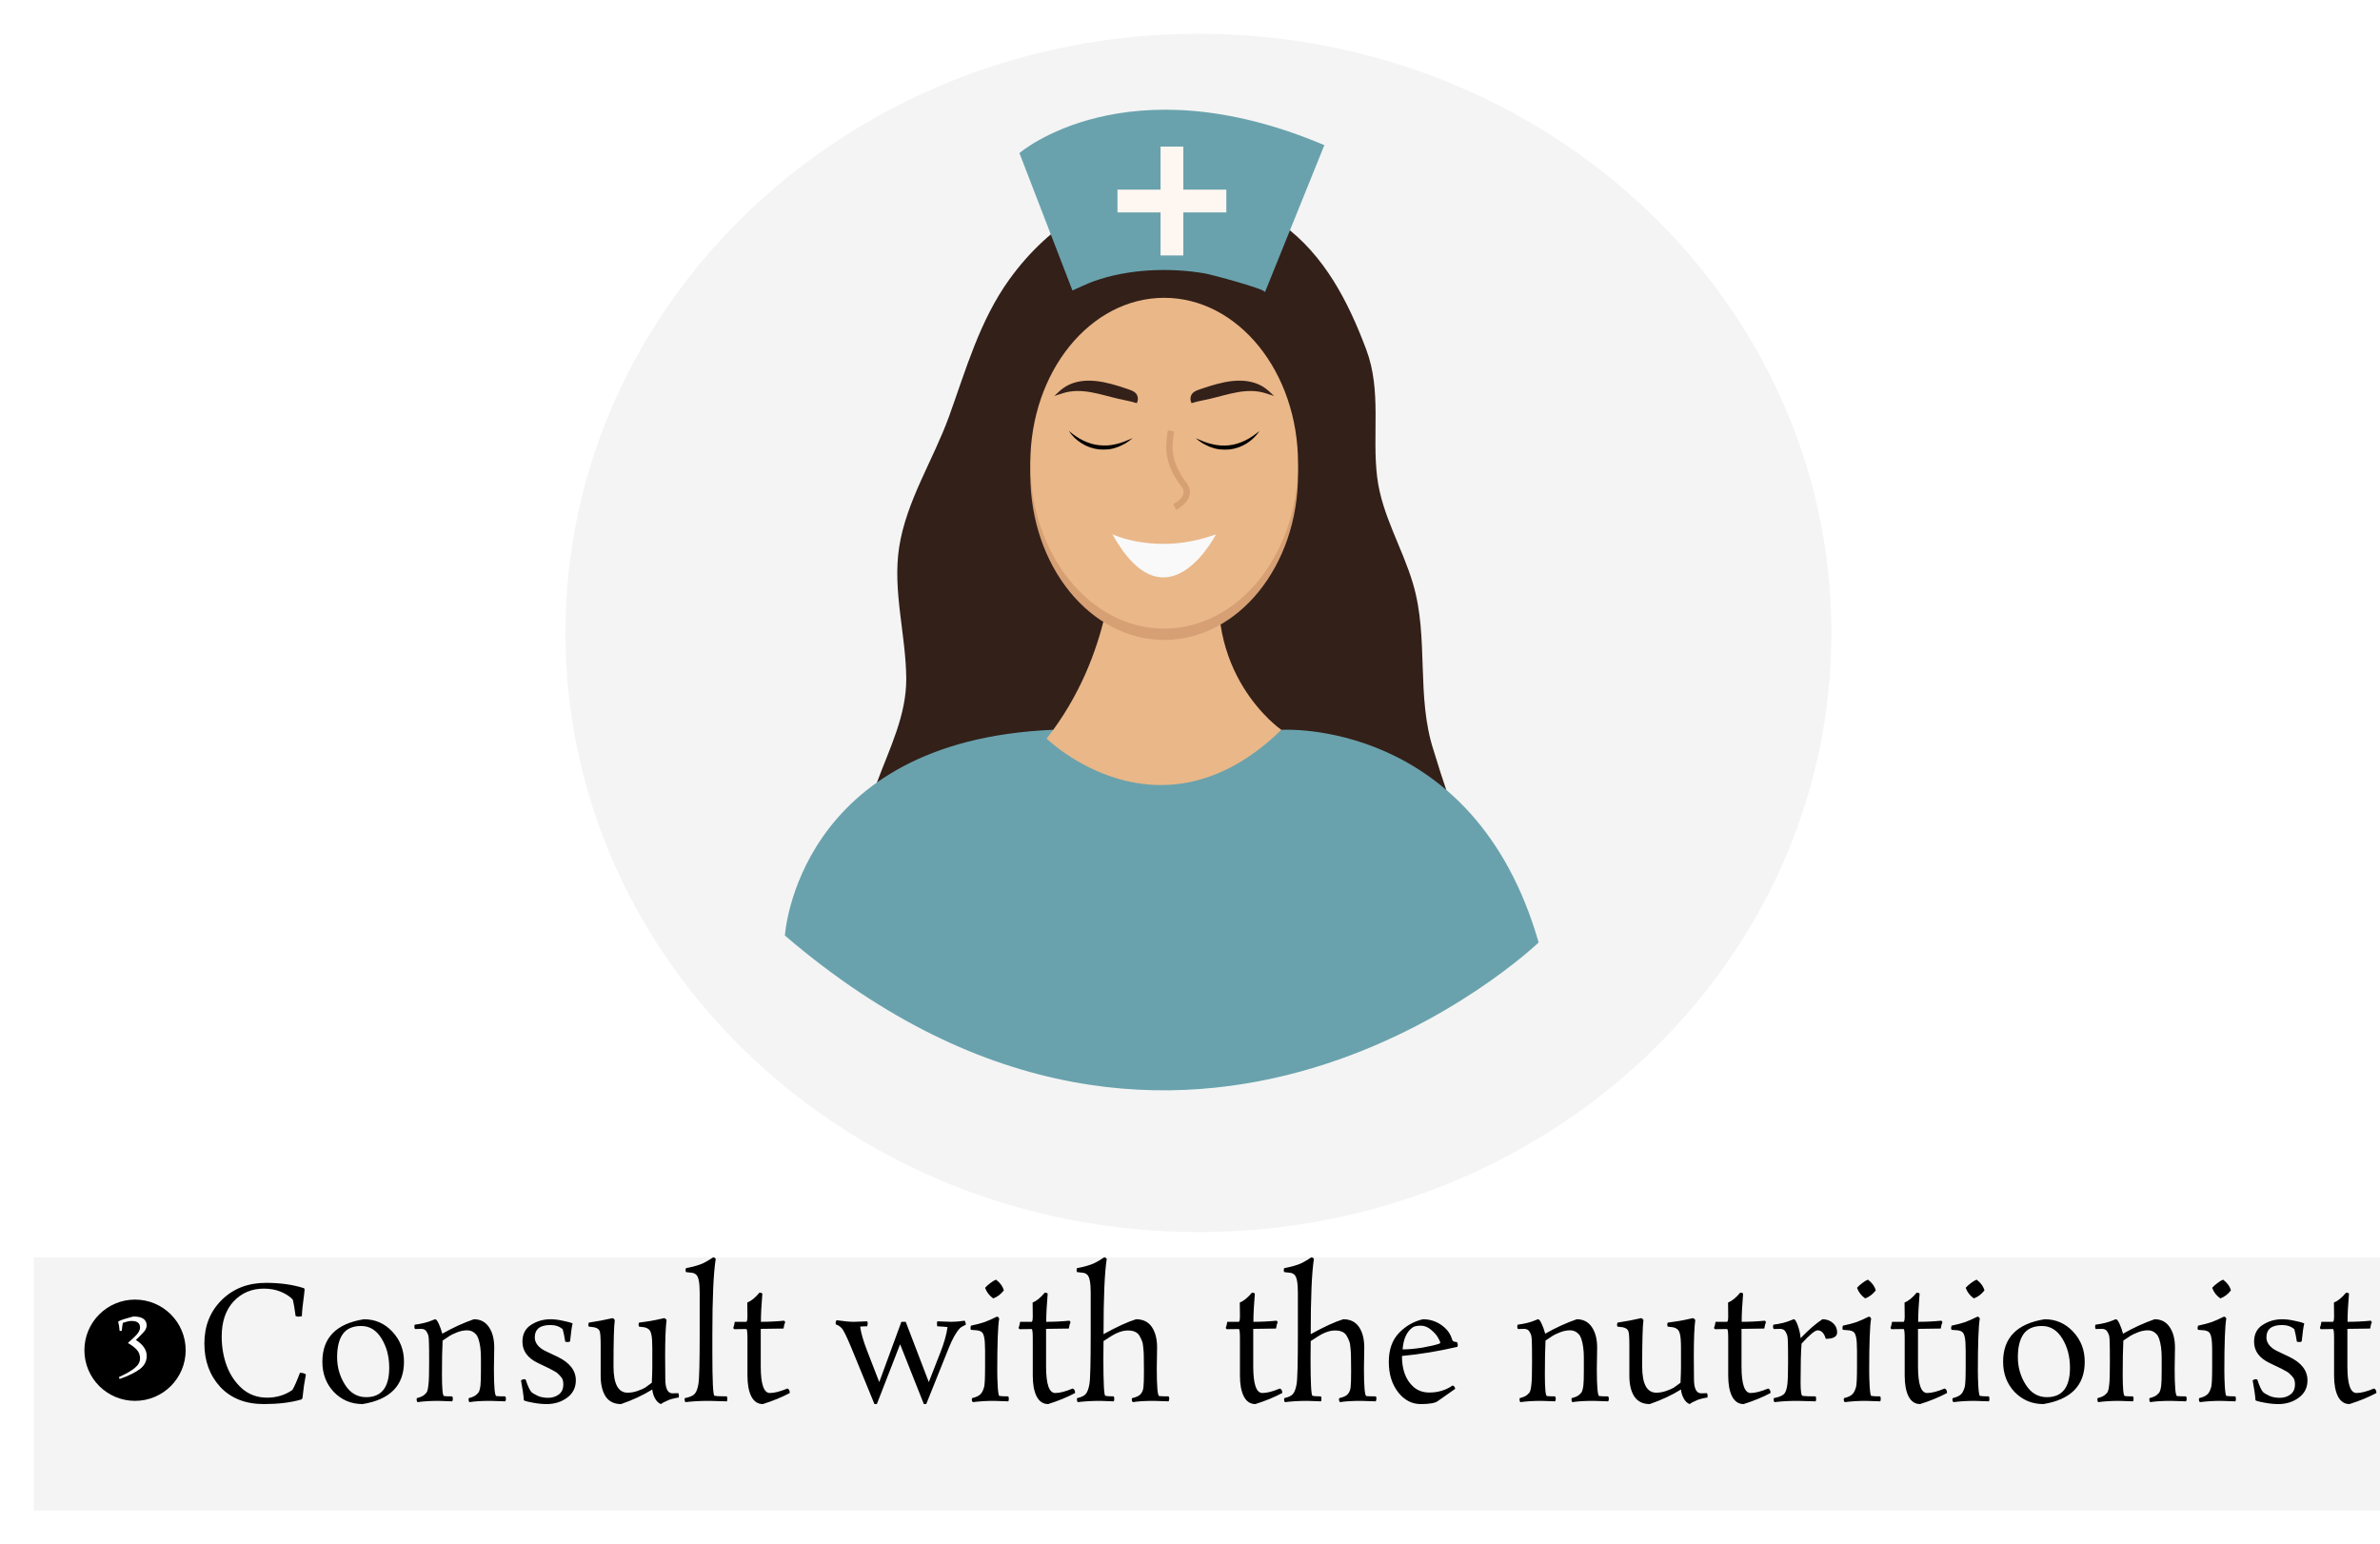 <svg width="282" height="183" viewBox="0 0 282 183" fill="none" xmlns="http://www.w3.org/2000/svg">
<g clip-path="url(#clip0)">
<g filter="url(#filter0_d)">
<path d="M286 145H4V175H286V145Z" fill="#F4F4F4"/>
</g>
<path d="M16 166C19.314 166 22 163.314 22 160C22 156.686 19.314 154 16 154C12.686 154 10 156.686 10 160C10 163.314 12.686 166 16 166Z" fill="black"/>
<g filter="url(#filter1_i)">
<path d="M142 142C183.421 142 217 110.212 217 71C217 31.788 183.421 0 142 0C100.579 0 67 31.788 67 71C67 110.212 100.579 142 142 142Z" fill="#F4F4F4"/>
</g>
<path d="M15.575 156.531C15.323 156.531 14.981 156.609 14.549 156.765C14.489 157.137 14.45 157.443 14.432 157.683C14.384 157.707 14.333 157.719 14.279 157.719L14.171 157.692C14.135 157.26 14.09 156.954 14.036 156.774L14 156.675C14 156.615 14.045 156.567 14.135 156.531C14.375 156.405 14.93 156.228 15.8 156C16.85 156 17.375 156.357 17.375 157.071C17.375 157.245 17.318 157.425 17.204 157.611C17.09 157.791 16.835 158.073 16.439 158.457L16.097 158.781C16.955 159.333 17.384 159.963 17.384 160.671C17.384 161.289 17.123 161.802 16.601 162.21C16.079 162.618 15.272 163.017 14.18 163.407C14.132 163.359 14.108 163.281 14.108 163.173C14.948 162.795 15.572 162.435 15.98 162.093C16.388 161.757 16.592 161.382 16.592 160.968C16.592 160.56 16.463 160.218 16.205 159.942C15.953 159.666 15.602 159.399 15.152 159.141L15.881 158.475C16.355 158.049 16.592 157.656 16.592 157.296C16.592 156.786 16.253 156.531 15.575 156.531Z" fill="white"/>
<path d="M139.74 22.45C131.44 21.91 124.33 26.55 119.61 33.09C116.09 37.97 114.47 43.74 112.46 49.32C110.59 54.5 107.4 59.32 106.54 64.83C105.74 70.01 107.34 75.21 107.38 80.39C107.41 84.76 105.41 88.66 103.92 92.69C103.59 93.59 102.47 98.54 101.3 98.51C101.3 98.51 175.58 100.97 175.74 100.97C173.31 100.92 170.5 90.9 169.87 88.94C167.76 82.5 169.34 75.57 167.41 69.12C166.14 64.86 163.74 61.04 163.18 56.57C162.55 51.51 163.73 46.34 161.89 41.44C159.77 35.78 156.94 30.24 151.93 26.59C148.72 24.24 144.85 23.01 140.92 22.55C140.52 22.51 140.13 22.47 139.74 22.45Z" fill="#332019"/>
<path d="M93 110.86C93 110.86 94.41 87.74 124.78 86.48C124.78 86.48 135.79 100.47 151.83 86.48C151.83 86.48 174.64 85.01 182.31 111.68C182.32 111.68 140.63 151.65 93 110.86Z" fill="#69A2AD"/>
<path d="M131.86 65.88C131.86 65.88 131.97 77.42 124.01 87.52C124.01 87.52 137.33 100.57 151.83 86.49C151.83 86.49 142.06 79.8 144.9 65.87C147.74 51.94 131.86 65.88 131.86 65.88Z" fill="#EAB788"/>
<path d="M137.94 75.83C146.699 75.83 153.8 67.055 153.8 56.23C153.8 45.405 146.699 36.63 137.94 36.63C129.181 36.63 122.08 45.405 122.08 56.23C122.08 67.055 129.181 75.83 137.94 75.83Z" fill="#D6A074"/>
<path d="M137.94 74.49C146.699 74.49 153.8 65.715 153.8 54.89C153.8 44.065 146.699 35.29 137.94 35.29C129.181 35.29 122.08 44.065 122.08 54.89C122.08 65.715 129.181 74.49 137.94 74.49Z" fill="#EAB788"/>
<path d="M141.41 46.5C141.68 46.28 142.07 46.17 142.42 46.05C144.65 45.29 147.42 44.5 149.61 45.8C150.12 46.1 150.53 46.52 150.96 46.92L149.96 46.6C147.73 45.89 145.52 46.76 143.36 47.26C142.65 47.43 141.94 47.53 141.24 47.76C141.22 47.77 141.21 47.77 141.19 47.76C141.17 47.75 141.16 47.74 141.16 47.72C140.97 47.31 141.04 46.79 141.41 46.5Z" fill="#332019"/>
<path d="M134.47 46.5C134.2 46.28 133.81 46.17 133.46 46.05C131.23 45.29 128.46 44.5 126.27 45.8C125.76 46.1 125.35 46.52 124.92 46.92L125.92 46.6C128.15 45.89 130.36 46.76 132.52 47.26C133.23 47.43 133.94 47.53 134.64 47.76C134.66 47.77 134.67 47.77 134.69 47.76C134.71 47.75 134.72 47.74 134.72 47.72C134.91 47.31 134.84 46.79 134.47 46.5Z" fill="#332019"/>
<path d="M138.75 51.06C138.75 51.06 138.59 51.79 138.56 52.87C138.52 54.56 139.26 56.11 140.3 57.45C140.87 58.19 140.78 59.19 139.19 60.08" stroke="#D6A074" stroke-width="0.75" stroke-miterlimit="10"/>
<path d="M131.8 63.31C131.8 63.31 137.14 65.87 144.08 63.31C144.08 63.31 138.24 74.81 131.8 63.31Z" fill="#F9F9F9"/>
<path d="M149.24 51.06C148.47 52.24 147.13 53.11 145.66 53.26C144.93 53.32 144.18 53.27 143.51 53C143.16 52.9 142.85 52.7 142.53 52.55C142.23 52.36 141.94 52.15 141.67 51.93C142.32 52.2 142.95 52.49 143.62 52.63C144.28 52.8 144.95 52.83 145.61 52.77C146.94 52.63 148.17 51.97 149.24 51.06Z" fill="black"/>
<path d="M126.64 51.06C127.7 51.97 128.94 52.64 130.27 52.76C130.93 52.82 131.6 52.8 132.26 52.62C132.93 52.48 133.55 52.19 134.21 51.92C133.93 52.14 133.65 52.35 133.35 52.54C133.03 52.69 132.72 52.89 132.37 52.99C131.7 53.27 130.94 53.31 130.22 53.25C128.75 53.1 127.41 52.23 126.64 51.06Z" fill="black"/>
<path d="M127.07 34.42L120.79 18.14C120.79 18.14 133.39 7.23 156.92 17.2C156.92 17.2 149.95 34.45 149.88 34.63C150.03 34.26 143.39 32.5 142.77 32.4C138.52 31.68 133.68 31.87 129.59 33.33C128.74 33.64 127.91 34.06 127.07 34.42Z" fill="#69A2AD"/>
<path d="M140.21 17.37H137.51V30.27H140.21V17.37Z" fill="#FEF6F1"/>
<path d="M145.306 25.17V22.47H132.406V25.17H145.306Z" fill="#FEF6F1"/>
<path d="M31.265 166.38C29.086 166.38 27.364 165.702 26.097 164.347C24.843 162.979 24.216 161.263 24.216 159.198C24.216 157.121 24.9 155.404 26.268 154.049C27.636 152.694 29.384 152.016 31.512 152.016C33.197 152.016 34.691 152.225 35.996 152.643C36.059 152.681 36.091 152.732 36.091 152.795C36.091 152.846 36.072 153.042 36.034 153.384C35.869 154.562 35.781 155.423 35.768 155.968C35.578 156.006 35.445 156.025 35.369 156.025C35.293 156.025 35.179 156 35.027 155.949C34.913 155.075 34.799 154.423 34.685 153.992C34.356 153.637 33.893 153.333 33.298 153.08C32.703 152.827 32.025 152.7 31.265 152.7C29.821 152.7 28.624 153.207 27.674 154.22C26.737 155.233 26.268 156.62 26.268 158.381C26.268 159.622 26.471 160.788 26.876 161.877C27.294 162.966 27.908 163.866 28.719 164.575C29.542 165.272 30.518 165.62 31.645 165.62C32.772 165.62 33.773 165.316 34.647 164.708C34.888 164.303 35.185 163.625 35.54 162.675C35.844 162.675 36.078 162.738 36.243 162.865C36.066 163.777 35.933 164.695 35.844 165.62C35.831 165.759 35.749 165.842 35.597 165.867C34.381 166.209 32.937 166.38 31.265 166.38ZM47.867 161.364C47.867 164.176 46.233 165.848 42.965 166.38C41.622 166.38 40.488 165.905 39.563 164.955C38.651 163.992 38.196 162.795 38.196 161.364C38.196 158.527 39.836 156.848 43.117 156.329C44.447 156.329 45.568 156.817 46.48 157.792C47.404 158.767 47.867 159.958 47.867 161.364ZM43.383 165.563C45.206 165.563 46.118 164.398 46.118 162.067C46.118 160.75 45.815 159.597 45.206 158.609C44.599 157.621 43.794 157.127 42.794 157.127C41.793 157.127 41.065 157.45 40.608 158.096C40.165 158.729 39.944 159.641 39.944 160.832C39.944 162.01 40.254 163.093 40.874 164.081C41.495 165.069 42.331 165.563 43.383 165.563ZM49.916 157.469L49.175 157.488C49.124 157.425 49.099 157.342 49.099 157.241C49.099 157.14 49.112 157.051 49.137 156.975C49.998 156.861 50.701 156.684 51.246 156.443C51.423 156.367 51.531 156.329 51.569 156.329C51.683 156.329 51.822 156.506 51.987 156.861C52.152 157.216 52.291 157.608 52.405 158.039C53.684 157.317 54.932 156.747 56.148 156.329C56.921 156.329 57.516 156.639 57.934 157.26C58.352 157.868 58.561 158.679 58.561 159.692L58.523 162.2C58.523 164.315 58.618 165.392 58.808 165.43C58.998 165.455 59.353 165.468 59.872 165.468C59.923 165.557 59.948 165.652 59.948 165.753C59.948 165.854 59.923 165.956 59.872 166.057L58.124 166C57.073 166 56.237 166.051 55.616 166.152C55.553 166.076 55.521 165.968 55.521 165.829L55.54 165.677C55.907 165.588 56.192 165.468 56.395 165.316C56.598 165.151 56.724 164.999 56.775 164.86C56.838 164.708 56.889 164.486 56.927 164.195C56.965 163.891 56.984 163.308 56.984 162.447V160.87C56.984 159.983 56.883 159.236 56.68 158.628C56.591 158.387 56.49 158.21 56.376 158.096C56.097 157.792 55.762 157.64 55.369 157.64C54.976 157.64 54.584 157.716 54.191 157.868C53.798 158.02 53.501 158.159 53.298 158.286C53.095 158.413 52.81 158.603 52.443 158.856C52.392 159.857 52.367 161.199 52.367 162.884C52.367 164.556 52.449 165.405 52.614 165.43C52.791 165.455 53.114 165.468 53.583 165.468C53.634 165.557 53.659 165.652 53.659 165.753C53.659 165.854 53.634 165.956 53.583 166.057L51.968 166C51.005 166 50.169 166.051 49.46 166.152C49.397 166.076 49.365 165.968 49.365 165.829L49.384 165.677C49.751 165.588 50.036 165.468 50.239 165.316C50.442 165.151 50.568 164.999 50.619 164.86C50.682 164.708 50.733 164.436 50.771 164.043C50.822 163.638 50.847 162.776 50.847 161.459C50.847 160.142 50.841 159.413 50.828 159.274C50.828 159.122 50.822 158.932 50.809 158.704C50.796 158.476 50.771 158.305 50.733 158.191C50.695 158.077 50.638 157.957 50.562 157.83C50.435 157.589 50.22 157.469 49.916 157.469ZM66.671 157.507C66.291 157.178 65.804 157.013 65.208 157.013C63.98 157.013 63.365 157.507 63.365 158.495C63.365 158.812 63.479 159.116 63.707 159.407C63.948 159.686 64.239 159.907 64.581 160.072L66.063 160.775C67.507 161.472 68.229 162.403 68.229 163.568C68.229 164.429 67.887 165.113 67.203 165.62C66.519 166.127 65.709 166.38 64.771 166.38C64.277 166.38 63.758 166.329 63.213 166.228C62.681 166.139 62.301 166.044 62.073 165.943C62.035 165.373 61.921 164.581 61.731 163.568C61.871 163.479 61.985 163.435 62.073 163.435C62.175 163.435 62.244 163.448 62.282 163.473C62.536 164.233 62.757 164.721 62.947 164.936C63.087 165.075 63.334 165.227 63.688 165.392C64.043 165.557 64.461 165.639 64.942 165.639C65.436 165.639 65.861 165.506 66.215 165.24C66.57 164.974 66.747 164.575 66.747 164.043C66.747 163.688 66.678 163.422 66.538 163.245C66.399 163.068 66.279 162.935 66.177 162.846C66.089 162.745 65.981 162.656 65.854 162.58C65.74 162.504 65.639 162.447 65.55 162.409C65.474 162.358 65.392 162.314 65.303 162.276C65.227 162.225 65.183 162.2 65.17 162.2L63.745 161.516C62.517 160.933 61.902 160.091 61.902 158.989C61.902 158.09 62.244 157.425 62.928 156.994C63.612 156.551 64.385 156.329 65.246 156.329C65.664 156.329 66.133 156.386 66.652 156.5C67.184 156.601 67.583 156.709 67.849 156.823C67.761 157.127 67.659 157.836 67.545 158.951C67.482 159.002 67.393 159.027 67.279 159.027C67.178 159.027 67.077 159.014 66.975 158.989C66.874 158.356 66.773 157.862 66.671 157.507ZM78.696 156.196C78.81 156.221 78.905 156.297 78.981 156.424C78.867 157.285 78.81 158.704 78.81 160.68L78.829 163.397C78.829 164.537 79.114 165.107 79.684 165.107L80.368 165.088C80.419 165.177 80.444 165.278 80.444 165.392L80.425 165.601C79.805 165.702 79.361 165.823 79.095 165.962L78.601 166.19C78.538 166.228 78.443 166.291 78.316 166.38C78.038 166.279 77.803 166.057 77.613 165.715C77.423 165.36 77.316 165.006 77.29 164.651C76.214 165.322 74.979 165.899 73.585 166.38C72.775 166.38 72.167 166.082 71.761 165.487C71.369 164.879 71.172 164.056 71.172 163.017V159.388C71.172 158.527 71.134 157.982 71.058 157.754C70.982 157.513 70.761 157.355 70.393 157.279L69.766 157.203C69.728 157.127 69.709 157.045 69.709 156.956L69.766 156.728C69.982 156.69 70.469 156.608 71.229 156.481L72.578 156.196C72.68 156.221 72.768 156.297 72.844 156.424C72.743 157.121 72.692 158.951 72.692 161.915C72.692 163.992 73.25 165.031 74.364 165.031C74.757 165.031 75.15 164.961 75.542 164.822C75.948 164.683 76.252 164.55 76.454 164.423C76.657 164.284 76.917 164.094 77.233 163.853C77.271 163.017 77.29 162.415 77.29 162.048V159.749C77.29 158.976 77.252 158.438 77.176 158.134C77.113 157.83 77.012 157.627 76.872 157.526C76.746 157.412 76.568 157.33 76.34 157.279L75.713 157.203L75.656 156.956L75.713 156.728C75.84 156.703 76.068 156.671 76.397 156.633C76.739 156.595 77.189 156.519 77.746 156.405C78.304 156.291 78.62 156.221 78.696 156.196ZM86.134 166.057L84.044 166C82.955 166 82.011 166.051 81.213 166.152C81.15 166.076 81.118 165.968 81.118 165.829L81.137 165.677C81.733 165.563 82.125 165.392 82.315 165.164C82.518 164.936 82.663 164.55 82.752 164.005C82.853 163.46 82.904 161.472 82.904 158.039V153.175C82.904 152.022 82.771 151.319 82.505 151.066C82.366 150.927 82.189 150.844 81.973 150.819L81.289 150.743C81.251 150.68 81.232 150.604 81.232 150.515C81.232 150.414 81.251 150.331 81.289 150.268C82.189 150.103 82.885 149.901 83.379 149.66C83.709 149.495 84.082 149.274 84.5 148.995C84.627 148.995 84.728 149.058 84.804 149.185C84.538 150.844 84.405 153.815 84.405 158.096V160.319C84.405 163.65 84.487 165.341 84.652 165.392C84.88 165.443 85.374 165.468 86.134 165.468C86.159 165.557 86.172 165.658 86.172 165.772C86.172 165.886 86.159 165.981 86.134 166.057ZM90.14 161.915C90.14 164.018 90.501 165.069 91.223 165.069C91.755 165.069 92.445 164.892 93.294 164.537C93.484 164.6 93.579 164.778 93.579 165.069C92.654 165.563 91.59 166 90.387 166.38C89.792 166.38 89.336 166.076 89.019 165.468C88.715 164.86 88.563 164.043 88.563 163.017V158.609C88.563 157.862 88.519 157.488 88.43 157.488L87.024 157.507C86.935 157.482 86.891 157.418 86.891 157.317C86.954 157.19 87.011 156.962 87.062 156.633H88.411C88.512 156.633 88.563 156.411 88.563 155.968L88.544 154.353C89.013 154.163 89.494 153.77 89.988 153.175C90.14 153.175 90.254 153.213 90.33 153.289C90.216 154.619 90.159 155.734 90.159 156.633C91.084 156.633 91.996 156.589 92.895 156.5C92.984 156.551 93.028 156.627 93.028 156.728C92.952 156.855 92.889 157.089 92.838 157.431L90.14 157.469V161.915ZM111.059 156.576L112.712 156.633C113.168 156.633 113.7 156.589 114.308 156.5C114.396 156.665 114.441 156.823 114.441 156.975C114.099 157.127 113.858 157.273 113.719 157.412C113.288 157.868 112.851 158.647 112.408 159.749L109.748 166.38H109.463L106.651 159.293L103.896 166.38H103.611L100.875 159.711C100.305 158.343 99.918 157.564 99.716 157.374C99.526 157.171 99.298 157.026 99.032 156.937C99.019 156.899 99.013 156.829 99.013 156.728C99.013 156.627 99.051 156.532 99.127 156.443C100.001 156.57 100.678 156.633 101.16 156.633L102.756 156.576C102.794 156.639 102.813 156.734 102.813 156.861L102.756 157.165C102.363 157.165 102.084 157.178 101.92 157.203C102.008 157.925 102.293 158.907 102.775 160.148L104.181 163.777L106.803 156.633H107.316L110.052 163.777L111.401 160.319C111.844 159.217 112.135 158.197 112.275 157.26C112.021 157.222 111.616 157.19 111.059 157.165C111.033 157.076 111.021 156.975 111.021 156.861C111.021 156.734 111.033 156.639 111.059 156.576ZM119.474 166.057L117.764 166C116.878 166 116.042 166.051 115.256 166.152C115.18 166.051 115.142 165.943 115.142 165.829L115.18 165.677C115.725 165.55 116.092 165.354 116.282 165.088C116.422 164.885 116.529 164.645 116.605 164.366C116.681 164.075 116.719 163.251 116.719 161.896V160.072C116.719 159.287 116.681 158.742 116.605 158.438C116.542 158.134 116.441 157.931 116.301 157.83C116.162 157.729 115.978 157.665 115.75 157.64L115.047 157.583C115.009 157.532 114.99 157.45 114.99 157.336L115.047 157.089C115.706 156.95 116.238 156.81 116.643 156.671C117.061 156.519 117.549 156.304 118.106 156.025C118.246 156.025 118.341 156.101 118.391 156.253C118.239 157.114 118.163 159.166 118.163 162.409C118.163 162.992 118.182 163.638 118.22 164.347C118.271 165.044 118.334 165.398 118.41 165.411C118.6 165.449 118.955 165.468 119.474 165.468C119.512 165.557 119.531 165.658 119.531 165.772C119.531 165.886 119.512 165.981 119.474 166.057ZM117.688 153.859C117.232 153.542 116.909 153.124 116.719 152.605C116.871 152.428 117.074 152.244 117.327 152.054C117.593 151.851 117.821 151.712 118.011 151.636C118.493 151.991 118.803 152.415 118.942 152.909C118.588 153.365 118.17 153.682 117.688 153.859ZM123.947 161.915C123.947 164.018 124.308 165.069 125.03 165.069C125.562 165.069 126.252 164.892 127.101 164.537C127.291 164.6 127.386 164.778 127.386 165.069C126.461 165.563 125.397 166 124.194 166.38C123.598 166.38 123.142 166.076 122.826 165.468C122.522 164.86 122.37 164.043 122.37 163.017V158.609C122.37 157.862 122.325 157.488 122.237 157.488L120.831 157.507C120.742 157.482 120.698 157.418 120.698 157.317C120.761 157.19 120.818 156.962 120.869 156.633H122.218C122.319 156.633 122.37 156.411 122.37 155.968L122.351 154.353C122.819 154.163 123.301 153.77 123.795 153.175C123.947 153.175 124.061 153.213 124.137 153.289C124.023 154.619 123.966 155.734 123.966 156.633C124.89 156.633 125.802 156.589 126.702 156.5C126.79 156.551 126.835 156.627 126.835 156.728C126.759 156.855 126.695 157.089 126.645 157.431L123.947 157.469V161.915ZM131.971 166.057L130.375 166C129.387 166 128.494 166.051 127.696 166.152C127.633 166.076 127.601 165.968 127.601 165.829L127.62 165.677C128.14 165.563 128.488 165.392 128.665 165.164C128.855 164.923 128.995 164.537 129.083 164.005C129.185 163.46 129.235 161.472 129.235 158.039V153.175C129.235 152.022 129.102 151.319 128.836 151.066C128.697 150.927 128.52 150.844 128.304 150.819L127.62 150.743C127.582 150.68 127.563 150.604 127.563 150.515C127.563 150.414 127.582 150.331 127.62 150.268C128.52 150.103 129.216 149.901 129.71 149.66C130.04 149.495 130.413 149.274 130.831 148.995C130.958 148.995 131.059 149.058 131.135 149.185C130.882 150.768 130.755 153.739 130.755 158.096C132.364 157.209 133.65 156.62 134.612 156.329C135.436 156.329 136.056 156.633 136.474 157.241C136.892 157.849 137.101 158.666 137.101 159.692L137.063 162.124C137.063 164.29 137.158 165.392 137.348 165.43C137.538 165.455 137.912 165.468 138.469 165.468C138.52 165.557 138.545 165.639 138.545 165.715C138.545 165.791 138.52 165.905 138.469 166.057L136.721 166C135.67 166 134.834 166.051 134.213 166.152C134.137 166.051 134.099 165.943 134.099 165.829L134.137 165.677C134.657 165.563 135.005 165.392 135.182 165.164C135.36 164.936 135.461 164.664 135.486 164.347C135.524 164.03 135.543 163.391 135.543 162.428C135.543 161.465 135.537 160.87 135.524 160.642C135.524 160.401 135.505 160.097 135.467 159.73C135.442 159.35 135.385 159.065 135.296 158.875C135.22 158.672 135.119 158.463 134.992 158.248C134.739 157.855 134.289 157.659 133.643 157.659C132.997 157.659 132.282 157.919 131.496 158.438C131.382 158.501 131.237 158.596 131.059 158.723C130.882 158.837 130.781 158.9 130.755 158.913C130.743 159.546 130.736 160.218 130.736 160.927C130.736 163.853 130.812 165.341 130.964 165.392C131.129 165.443 131.465 165.468 131.971 165.468C132.009 165.557 132.028 165.658 132.028 165.772C132.028 165.886 132.009 165.981 131.971 166.057ZM148.494 161.915C148.494 164.018 148.855 165.069 149.577 165.069C150.109 165.069 150.8 164.892 151.648 164.537C151.838 164.6 151.933 164.778 151.933 165.069C151.009 165.563 149.945 166 148.741 166.38C148.146 166.38 147.69 166.076 147.373 165.468C147.069 164.86 146.917 164.043 146.917 163.017V158.609C146.917 157.862 146.873 157.488 146.784 157.488L145.378 157.507C145.29 157.482 145.245 157.418 145.245 157.317C145.309 157.19 145.366 156.962 145.416 156.633H146.765C146.867 156.633 146.917 156.411 146.917 155.968L146.898 154.353C147.367 154.163 147.848 153.77 148.342 153.175C148.494 153.175 148.608 153.213 148.684 153.289C148.57 154.619 148.513 155.734 148.513 156.633C149.438 156.633 150.35 156.589 151.249 156.5C151.338 156.551 151.382 156.627 151.382 156.728C151.306 156.855 151.243 157.089 151.192 157.431L148.494 157.469V161.915ZM156.519 166.057L154.923 166C153.935 166 153.042 166.051 152.244 166.152C152.181 166.076 152.149 165.968 152.149 165.829L152.168 165.677C152.687 165.563 153.036 165.392 153.213 165.164C153.403 164.923 153.542 164.537 153.631 164.005C153.732 163.46 153.783 161.472 153.783 158.039V153.175C153.783 152.022 153.65 151.319 153.384 151.066C153.245 150.927 153.067 150.844 152.852 150.819L152.168 150.743C152.13 150.68 152.111 150.604 152.111 150.515C152.111 150.414 152.13 150.331 152.168 150.268C153.067 150.103 153.764 149.901 154.258 149.66C154.587 149.495 154.961 149.274 155.379 148.995C155.506 148.995 155.607 149.058 155.683 149.185C155.43 150.768 155.303 153.739 155.303 158.096C156.912 157.209 158.197 156.62 159.16 156.329C159.983 156.329 160.604 156.633 161.022 157.241C161.44 157.849 161.649 158.666 161.649 159.692L161.611 162.124C161.611 164.29 161.706 165.392 161.896 165.43C162.086 165.455 162.46 165.468 163.017 165.468C163.068 165.557 163.093 165.639 163.093 165.715C163.093 165.791 163.068 165.905 163.017 166.057L161.269 166C160.218 166 159.382 166.051 158.761 166.152C158.685 166.051 158.647 165.943 158.647 165.829L158.685 165.677C159.204 165.563 159.553 165.392 159.73 165.164C159.907 164.936 160.009 164.664 160.034 164.347C160.072 164.03 160.091 163.391 160.091 162.428C160.091 161.465 160.085 160.87 160.072 160.642C160.072 160.401 160.053 160.097 160.015 159.73C159.99 159.35 159.933 159.065 159.844 158.875C159.768 158.672 159.667 158.463 159.54 158.248C159.287 157.855 158.837 157.659 158.191 157.659C157.545 157.659 156.829 157.919 156.044 158.438C155.93 158.501 155.784 158.596 155.607 158.723C155.43 158.837 155.328 158.9 155.303 158.913C155.29 159.546 155.284 160.218 155.284 160.927C155.284 163.853 155.36 165.341 155.512 165.392C155.677 165.443 156.012 165.468 156.519 165.468C156.557 165.557 156.576 165.658 156.576 165.772C156.576 165.886 156.557 165.981 156.519 166.057ZM169.363 165.012C170.402 165.012 171.32 164.733 172.118 164.176C172.295 164.239 172.397 164.372 172.422 164.575L170.37 166.019C170.066 166.26 169.388 166.38 168.337 166.38C167.286 166.38 166.393 165.911 165.658 164.974C164.923 164.024 164.556 162.827 164.556 161.383C164.556 159.939 164.955 158.799 165.753 157.963C166.551 157.127 167.501 156.582 168.603 156.329C169.566 156.329 170.414 156.652 171.149 157.298C171.592 157.678 171.903 158.172 172.08 158.78C172.118 158.932 172.295 159.014 172.612 159.027C172.688 159.116 172.726 159.211 172.726 159.312C172.726 159.401 172.713 159.496 172.688 159.597C170.459 160.116 168.267 160.477 166.114 160.68C166.114 162.301 166.564 163.517 167.463 164.328C167.97 164.784 168.603 165.012 169.363 165.012ZM170.56 159.217C170.623 159.179 170.655 159.135 170.655 159.084C170.655 159.021 170.573 158.843 170.408 158.552C170.256 158.248 169.984 157.931 169.591 157.602C169.198 157.26 168.787 157.089 168.356 157.089C167.925 157.089 167.609 157.152 167.406 157.279C166.697 157.76 166.291 158.634 166.19 159.901C166.874 159.901 167.653 159.831 168.527 159.692C169.401 159.54 170.079 159.382 170.56 159.217ZM180.597 157.469L179.856 157.488C179.805 157.425 179.78 157.342 179.78 157.241C179.78 157.14 179.792 157.051 179.818 156.975C180.679 156.861 181.382 156.684 181.927 156.443C182.104 156.367 182.212 156.329 182.25 156.329C182.364 156.329 182.503 156.506 182.668 156.861C182.832 157.216 182.972 157.608 183.086 158.039C184.365 157.317 185.613 156.747 186.829 156.329C187.601 156.329 188.197 156.639 188.615 157.26C189.033 157.868 189.242 158.679 189.242 159.692L189.204 162.2C189.204 164.315 189.299 165.392 189.489 165.43C189.679 165.455 190.033 165.468 190.553 165.468C190.603 165.557 190.629 165.652 190.629 165.753C190.629 165.854 190.603 165.956 190.553 166.057L188.805 166C187.753 166 186.917 166.051 186.297 166.152C186.233 166.076 186.202 165.968 186.202 165.829L186.221 165.677C186.588 165.588 186.873 165.468 187.076 165.316C187.278 165.151 187.405 164.999 187.456 164.86C187.519 164.708 187.57 164.486 187.608 164.195C187.646 163.891 187.665 163.308 187.665 162.447V160.87C187.665 159.983 187.563 159.236 187.361 158.628C187.272 158.387 187.171 158.21 187.057 158.096C186.778 157.792 186.442 157.64 186.05 157.64C185.657 157.64 185.264 157.716 184.872 157.868C184.479 158.02 184.181 158.159 183.979 158.286C183.776 158.413 183.491 158.603 183.124 158.856C183.073 159.857 183.048 161.199 183.048 162.884C183.048 164.556 183.13 165.405 183.295 165.43C183.472 165.455 183.795 165.468 184.264 165.468C184.314 165.557 184.34 165.652 184.34 165.753C184.34 165.854 184.314 165.956 184.264 166.057L182.649 166C181.686 166 180.85 166.051 180.141 166.152C180.077 166.076 180.046 165.968 180.046 165.829L180.065 165.677C180.432 165.588 180.717 165.468 180.92 165.316C181.122 165.151 181.249 164.999 181.3 164.86C181.363 164.708 181.414 164.436 181.452 164.043C181.502 163.638 181.528 162.776 181.528 161.459C181.528 160.142 181.521 159.413 181.509 159.274C181.509 159.122 181.502 158.932 181.49 158.704C181.477 158.476 181.452 158.305 181.414 158.191C181.376 158.077 181.319 157.957 181.243 157.83C181.116 157.589 180.901 157.469 180.597 157.469ZM200.582 156.196C200.696 156.221 200.791 156.297 200.867 156.424C200.753 157.285 200.696 158.704 200.696 160.68L200.715 163.397C200.715 164.537 201 165.107 201.57 165.107L202.254 165.088C202.305 165.177 202.33 165.278 202.33 165.392L202.311 165.601C201.69 165.702 201.247 165.823 200.981 165.962L200.487 166.19C200.424 166.228 200.329 166.291 200.202 166.38C199.923 166.279 199.689 166.057 199.499 165.715C199.309 165.36 199.201 165.006 199.176 164.651C198.099 165.322 196.864 165.899 195.471 166.38C194.66 166.38 194.052 166.082 193.647 165.487C193.254 164.879 193.058 164.056 193.058 163.017V159.388C193.058 158.527 193.02 157.982 192.944 157.754C192.868 157.513 192.646 157.355 192.279 157.279L191.652 157.203C191.614 157.127 191.595 157.045 191.595 156.956L191.652 156.728C191.867 156.69 192.355 156.608 193.115 156.481L194.464 156.196C194.565 156.221 194.654 156.297 194.73 156.424C194.629 157.121 194.578 158.951 194.578 161.915C194.578 163.992 195.135 165.031 196.25 165.031C196.643 165.031 197.035 164.961 197.428 164.822C197.833 164.683 198.137 164.55 198.34 164.423C198.543 164.284 198.802 164.094 199.119 163.853C199.157 163.017 199.176 162.415 199.176 162.048V159.749C199.176 158.976 199.138 158.438 199.062 158.134C198.999 157.83 198.897 157.627 198.758 157.526C198.631 157.412 198.454 157.33 198.226 157.279L197.599 157.203L197.542 156.956L197.599 156.728C197.726 156.703 197.954 156.671 198.283 156.633C198.625 156.595 199.075 156.519 199.632 156.405C200.189 156.291 200.506 156.221 200.582 156.196ZM206.348 161.915C206.348 164.018 206.709 165.069 207.431 165.069C207.963 165.069 208.653 164.892 209.502 164.537C209.692 164.6 209.787 164.778 209.787 165.069C208.862 165.563 207.798 166 206.595 166.38C206 166.38 205.544 166.076 205.227 165.468C204.923 164.86 204.771 164.043 204.771 163.017V158.609C204.771 157.862 204.727 157.488 204.638 157.488L203.232 157.507C203.143 157.482 203.099 157.418 203.099 157.317C203.162 157.19 203.219 156.962 203.27 156.633H204.619C204.72 156.633 204.771 156.411 204.771 155.968L204.752 154.353C205.221 154.163 205.702 153.77 206.196 153.175C206.348 153.175 206.462 153.213 206.538 153.289C206.424 154.619 206.367 155.734 206.367 156.633C207.292 156.633 208.204 156.589 209.103 156.5C209.192 156.551 209.236 156.627 209.236 156.728C209.16 156.855 209.097 157.089 209.046 157.431L206.348 157.469V161.915ZM210.915 157.469L210.174 157.488C210.11 157.425 210.079 157.33 210.079 157.203L210.117 156.975C210.978 156.861 211.681 156.684 212.226 156.443C212.403 156.367 212.511 156.329 212.549 156.329C212.688 156.329 212.846 156.582 213.024 157.089C213.201 157.583 213.309 158.077 213.347 158.571C214.297 157.583 215.158 156.836 215.931 156.329C216.437 156.329 216.855 156.481 217.185 156.785C217.514 157.076 217.679 157.444 217.679 157.887C217.679 158.394 217.229 158.647 216.33 158.647C216.14 157.976 215.817 157.64 215.361 157.64C215.057 157.64 214.423 158.166 213.461 159.217C213.385 160.18 213.347 161.712 213.347 163.815C213.347 164.866 213.429 165.398 213.594 165.411C213.885 165.449 214.398 165.468 215.133 165.468C215.171 165.557 215.19 165.658 215.19 165.772C215.19 165.886 215.171 165.981 215.133 166.057L213.005 166C211.966 166 211.048 166.051 210.25 166.152C210.186 166.076 210.155 165.968 210.155 165.829L210.174 165.677C210.845 165.55 211.276 165.354 211.466 165.088C211.605 164.885 211.706 164.562 211.77 164.119C211.833 163.663 211.865 162.776 211.865 161.459C211.865 160.142 211.858 159.413 211.846 159.274C211.846 159.135 211.839 158.951 211.827 158.723C211.814 158.495 211.789 158.324 211.751 158.21C211.713 158.096 211.656 157.969 211.58 157.83C211.453 157.589 211.231 157.469 210.915 157.469ZM222.787 166.057L221.077 166C220.19 166 219.354 166.051 218.569 166.152C218.493 166.051 218.455 165.943 218.455 165.829L218.493 165.677C219.037 165.55 219.405 165.354 219.595 165.088C219.734 164.885 219.842 164.645 219.918 164.366C219.994 164.075 220.032 163.251 220.032 161.896V160.072C220.032 159.287 219.994 158.742 219.918 158.438C219.854 158.134 219.753 157.931 219.614 157.83C219.474 157.729 219.291 157.665 219.063 157.64L218.36 157.583C218.322 157.532 218.303 157.45 218.303 157.336L218.36 157.089C219.018 156.95 219.55 156.81 219.956 156.671C220.374 156.519 220.861 156.304 221.419 156.025C221.558 156.025 221.653 156.101 221.704 156.253C221.552 157.114 221.476 159.166 221.476 162.409C221.476 162.992 221.495 163.638 221.533 164.347C221.583 165.044 221.647 165.398 221.723 165.411C221.913 165.449 222.267 165.468 222.787 165.468C222.825 165.557 222.844 165.658 222.844 165.772C222.844 165.886 222.825 165.981 222.787 166.057ZM221.001 153.859C220.545 153.542 220.222 153.124 220.032 152.605C220.184 152.428 220.386 152.244 220.64 152.054C220.906 151.851 221.134 151.712 221.324 151.636C221.805 151.991 222.115 152.415 222.255 152.909C221.9 153.365 221.482 153.682 221.001 153.859ZM227.259 161.915C227.259 164.018 227.62 165.069 228.342 165.069C228.874 165.069 229.564 164.892 230.413 164.537C230.603 164.6 230.698 164.778 230.698 165.069C229.773 165.563 228.709 166 227.506 166.38C226.911 166.38 226.455 166.076 226.138 165.468C225.834 164.86 225.682 164.043 225.682 163.017V158.609C225.682 157.862 225.638 157.488 225.549 157.488L224.143 157.507C224.054 157.482 224.01 157.418 224.01 157.317C224.073 157.19 224.13 156.962 224.181 156.633H225.53C225.631 156.633 225.682 156.411 225.682 155.968L225.663 154.353C226.132 154.163 226.613 153.77 227.107 153.175C227.259 153.175 227.373 153.213 227.449 153.289C227.335 154.619 227.278 155.734 227.278 156.633C228.203 156.633 229.115 156.589 230.014 156.5C230.103 156.551 230.147 156.627 230.147 156.728C230.071 156.855 230.008 157.089 229.957 157.431L227.259 157.469V161.915ZM235.664 166.057L233.954 166C233.067 166 232.231 166.051 231.446 166.152C231.37 166.051 231.332 165.943 231.332 165.829L231.37 165.677C231.914 165.55 232.282 165.354 232.472 165.088C232.611 164.885 232.719 164.645 232.795 164.366C232.871 164.075 232.909 163.251 232.909 161.896V160.072C232.909 159.287 232.871 158.742 232.795 158.438C232.731 158.134 232.63 157.931 232.491 157.83C232.351 157.729 232.168 157.665 231.94 157.64L231.237 157.583C231.199 157.532 231.18 157.45 231.18 157.336L231.237 157.089C231.895 156.95 232.427 156.81 232.833 156.671C233.251 156.519 233.738 156.304 234.296 156.025C234.435 156.025 234.53 156.101 234.581 156.253C234.429 157.114 234.353 159.166 234.353 162.409C234.353 162.992 234.372 163.638 234.41 164.347C234.46 165.044 234.524 165.398 234.6 165.411C234.79 165.449 235.144 165.468 235.664 165.468C235.702 165.557 235.721 165.658 235.721 165.772C235.721 165.886 235.702 165.981 235.664 166.057ZM233.878 153.859C233.422 153.542 233.099 153.124 232.909 152.605C233.061 152.428 233.263 152.244 233.517 152.054C233.783 151.851 234.011 151.712 234.201 151.636C234.682 151.991 234.992 152.415 235.132 152.909C234.777 153.365 234.359 153.682 233.878 153.859ZM247.014 161.364C247.014 164.176 245.38 165.848 242.112 166.38C240.769 166.38 239.636 165.905 238.711 164.955C237.799 163.992 237.343 162.795 237.343 161.364C237.343 158.527 238.983 156.848 242.264 156.329C243.594 156.329 244.715 156.817 245.627 157.792C246.552 158.767 247.014 159.958 247.014 161.364ZM242.53 165.563C244.354 165.563 245.266 164.398 245.266 162.067C245.266 160.75 244.962 159.597 244.354 158.609C243.746 157.621 242.942 157.127 241.941 157.127C240.94 157.127 240.212 157.45 239.756 158.096C239.313 158.729 239.091 159.641 239.091 160.832C239.091 162.01 239.401 163.093 240.022 164.081C240.643 165.069 241.479 165.563 242.53 165.563ZM249.063 157.469L248.322 157.488C248.272 157.425 248.246 157.342 248.246 157.241C248.246 157.14 248.259 157.051 248.284 156.975C249.146 156.861 249.849 156.684 250.393 156.443C250.571 156.367 250.678 156.329 250.716 156.329C250.83 156.329 250.97 156.506 251.134 156.861C251.299 157.216 251.438 157.608 251.552 158.039C252.832 157.317 254.079 156.747 255.295 156.329C256.068 156.329 256.663 156.639 257.081 157.26C257.499 157.868 257.708 158.679 257.708 159.692L257.67 162.2C257.67 164.315 257.765 165.392 257.955 165.43C258.145 165.455 258.5 165.468 259.019 165.468C259.07 165.557 259.095 165.652 259.095 165.753C259.095 165.854 259.07 165.956 259.019 166.057L257.271 166C256.22 166 255.384 166.051 254.763 166.152C254.7 166.076 254.668 165.968 254.668 165.829L254.687 165.677C255.055 165.588 255.34 165.468 255.542 165.316C255.745 165.151 255.872 164.999 255.922 164.86C255.986 164.708 256.036 164.486 256.074 164.195C256.112 163.891 256.131 163.308 256.131 162.447V160.87C256.131 159.983 256.03 159.236 255.827 158.628C255.739 158.387 255.637 158.21 255.523 158.096C255.245 157.792 254.909 157.64 254.516 157.64C254.124 157.64 253.731 157.716 253.338 157.868C252.946 158.02 252.648 158.159 252.445 158.286C252.243 158.413 251.958 158.603 251.59 158.856C251.54 159.857 251.514 161.199 251.514 162.884C251.514 164.556 251.597 165.405 251.761 165.43C251.939 165.455 252.262 165.468 252.73 165.468C252.781 165.557 252.806 165.652 252.806 165.753C252.806 165.854 252.781 165.956 252.73 166.057L251.115 166C250.153 166 249.317 166.051 248.607 166.152C248.544 166.076 248.512 165.968 248.512 165.829L248.531 165.677C248.899 165.588 249.184 165.468 249.386 165.316C249.589 165.151 249.716 164.999 249.766 164.86C249.83 164.708 249.88 164.436 249.918 164.043C249.969 163.638 249.994 162.776 249.994 161.459C249.994 160.142 249.988 159.413 249.975 159.274C249.975 159.122 249.969 158.932 249.956 158.704C249.944 158.476 249.918 158.305 249.88 158.191C249.842 158.077 249.785 157.957 249.709 157.83C249.583 157.589 249.367 157.469 249.063 157.469ZM264.869 166.057L263.159 166C262.272 166 261.436 166.051 260.651 166.152C260.575 166.051 260.537 165.943 260.537 165.829L260.575 165.677C261.119 165.55 261.487 165.354 261.677 165.088C261.816 164.885 261.924 164.645 262 164.366C262.076 164.075 262.114 163.251 262.114 161.896V160.072C262.114 159.287 262.076 158.742 262 158.438C261.936 158.134 261.835 157.931 261.696 157.83C261.556 157.729 261.373 157.665 261.145 157.64L260.442 157.583C260.404 157.532 260.385 157.45 260.385 157.336L260.442 157.089C261.1 156.95 261.632 156.81 262.038 156.671C262.456 156.519 262.943 156.304 263.501 156.025C263.64 156.025 263.735 156.101 263.786 156.253C263.634 157.114 263.558 159.166 263.558 162.409C263.558 162.992 263.577 163.638 263.615 164.347C263.665 165.044 263.729 165.398 263.805 165.411C263.995 165.449 264.349 165.468 264.869 165.468C264.907 165.557 264.926 165.658 264.926 165.772C264.926 165.886 264.907 165.981 264.869 166.057ZM263.083 153.859C262.627 153.542 262.304 153.124 262.114 152.605C262.266 152.428 262.468 152.244 262.722 152.054C262.988 151.851 263.216 151.712 263.406 151.636C263.887 151.991 264.197 152.415 264.337 152.909C263.982 153.365 263.564 153.682 263.083 153.859ZM271.849 157.507C271.469 157.178 270.981 157.013 270.386 157.013C269.157 157.013 268.543 157.507 268.543 158.495C268.543 158.812 268.657 159.116 268.885 159.407C269.126 159.686 269.417 159.907 269.759 160.072L271.241 160.775C272.685 161.472 273.407 162.403 273.407 163.568C273.407 164.429 273.065 165.113 272.381 165.62C271.697 166.127 270.886 166.38 269.949 166.38C269.455 166.38 268.936 166.329 268.391 166.228C267.859 166.139 267.479 166.044 267.251 165.943C267.213 165.373 267.099 164.581 266.909 163.568C267.048 163.479 267.162 163.435 267.251 163.435C267.352 163.435 267.422 163.448 267.46 163.473C267.713 164.233 267.935 164.721 268.125 164.936C268.264 165.075 268.511 165.227 268.866 165.392C269.221 165.557 269.639 165.639 270.12 165.639C270.614 165.639 271.038 165.506 271.393 165.24C271.748 164.974 271.925 164.575 271.925 164.043C271.925 163.688 271.855 163.422 271.716 163.245C271.577 163.068 271.456 162.935 271.355 162.846C271.266 162.745 271.159 162.656 271.032 162.58C270.918 162.504 270.817 162.447 270.728 162.409C270.652 162.358 270.57 162.314 270.481 162.276C270.405 162.225 270.361 162.2 270.348 162.2L268.923 161.516C267.694 160.933 267.08 160.091 267.08 158.989C267.08 158.09 267.422 157.425 268.106 156.994C268.79 156.551 269.563 156.329 270.424 156.329C270.842 156.329 271.311 156.386 271.83 156.5C272.362 156.601 272.761 156.709 273.027 156.823C272.938 157.127 272.837 157.836 272.723 158.951C272.66 159.002 272.571 159.027 272.457 159.027C272.356 159.027 272.254 159.014 272.153 158.989C272.052 158.356 271.95 157.862 271.849 157.507ZM278.136 161.915C278.136 164.018 278.497 165.069 279.219 165.069C279.751 165.069 280.441 164.892 281.29 164.537C281.48 164.6 281.575 164.778 281.575 165.069C280.65 165.563 279.586 166 278.383 166.38C277.788 166.38 277.332 166.076 277.015 165.468C276.711 164.86 276.559 164.043 276.559 163.017V158.609C276.559 157.862 276.515 157.488 276.426 157.488L275.02 157.507C274.931 157.482 274.887 157.418 274.887 157.317C274.95 157.19 275.007 156.962 275.058 156.633H276.407C276.508 156.633 276.559 156.411 276.559 155.968L276.54 154.353C277.009 154.163 277.49 153.77 277.984 153.175C278.136 153.175 278.25 153.213 278.326 153.289C278.212 154.619 278.155 155.734 278.155 156.633C279.08 156.633 279.992 156.589 280.891 156.5C280.98 156.551 281.024 156.627 281.024 156.728C280.948 156.855 280.885 157.089 280.834 157.431L278.136 157.469V161.915Z" fill="black"/>
</g>
<defs>
<filter id="filter0_d" x="0" y="145" width="290" height="38" filterUnits="userSpaceOnUse" color-interpolation-filters="sRGB">
<feFlood flood-opacity="0" result="BackgroundImageFix"/>
<feColorMatrix in="SourceAlpha" type="matrix" values="0 0 0 0 0 0 0 0 0 0 0 0 0 0 0 0 0 0 127 0" result="hardAlpha"/>
<feOffset dy="4"/>
<feGaussianBlur stdDeviation="2"/>
<feColorMatrix type="matrix" values="0 0 0 0 0 0 0 0 0 0 0 0 0 0 0 0 0 0 0.25 0"/>
<feBlend mode="normal" in2="BackgroundImageFix" result="effect1_dropShadow"/>
<feBlend mode="normal" in="SourceGraphic" in2="effect1_dropShadow" result="shape"/>
</filter>
<filter id="filter1_i" x="67" y="0" width="150" height="146" filterUnits="userSpaceOnUse" color-interpolation-filters="sRGB">
<feFlood flood-opacity="0" result="BackgroundImageFix"/>
<feBlend mode="normal" in="SourceGraphic" in2="BackgroundImageFix" result="shape"/>
<feColorMatrix in="SourceAlpha" type="matrix" values="0 0 0 0 0 0 0 0 0 0 0 0 0 0 0 0 0 0 127 0" result="hardAlpha"/>
<feOffset dy="4"/>
<feGaussianBlur stdDeviation="2"/>
<feComposite in2="hardAlpha" operator="arithmetic" k2="-1" k3="1"/>
<feColorMatrix type="matrix" values="0 0 0 0 0 0 0 0 0 0 0 0 0 0 0 0 0 0 0.25 0"/>
<feBlend mode="normal" in2="shape" result="effect1_innerShadow"/>
</filter>
<clipPath id="clip0">
<rect width="282" height="183" fill="white"/>
</clipPath>
</defs>
</svg>
